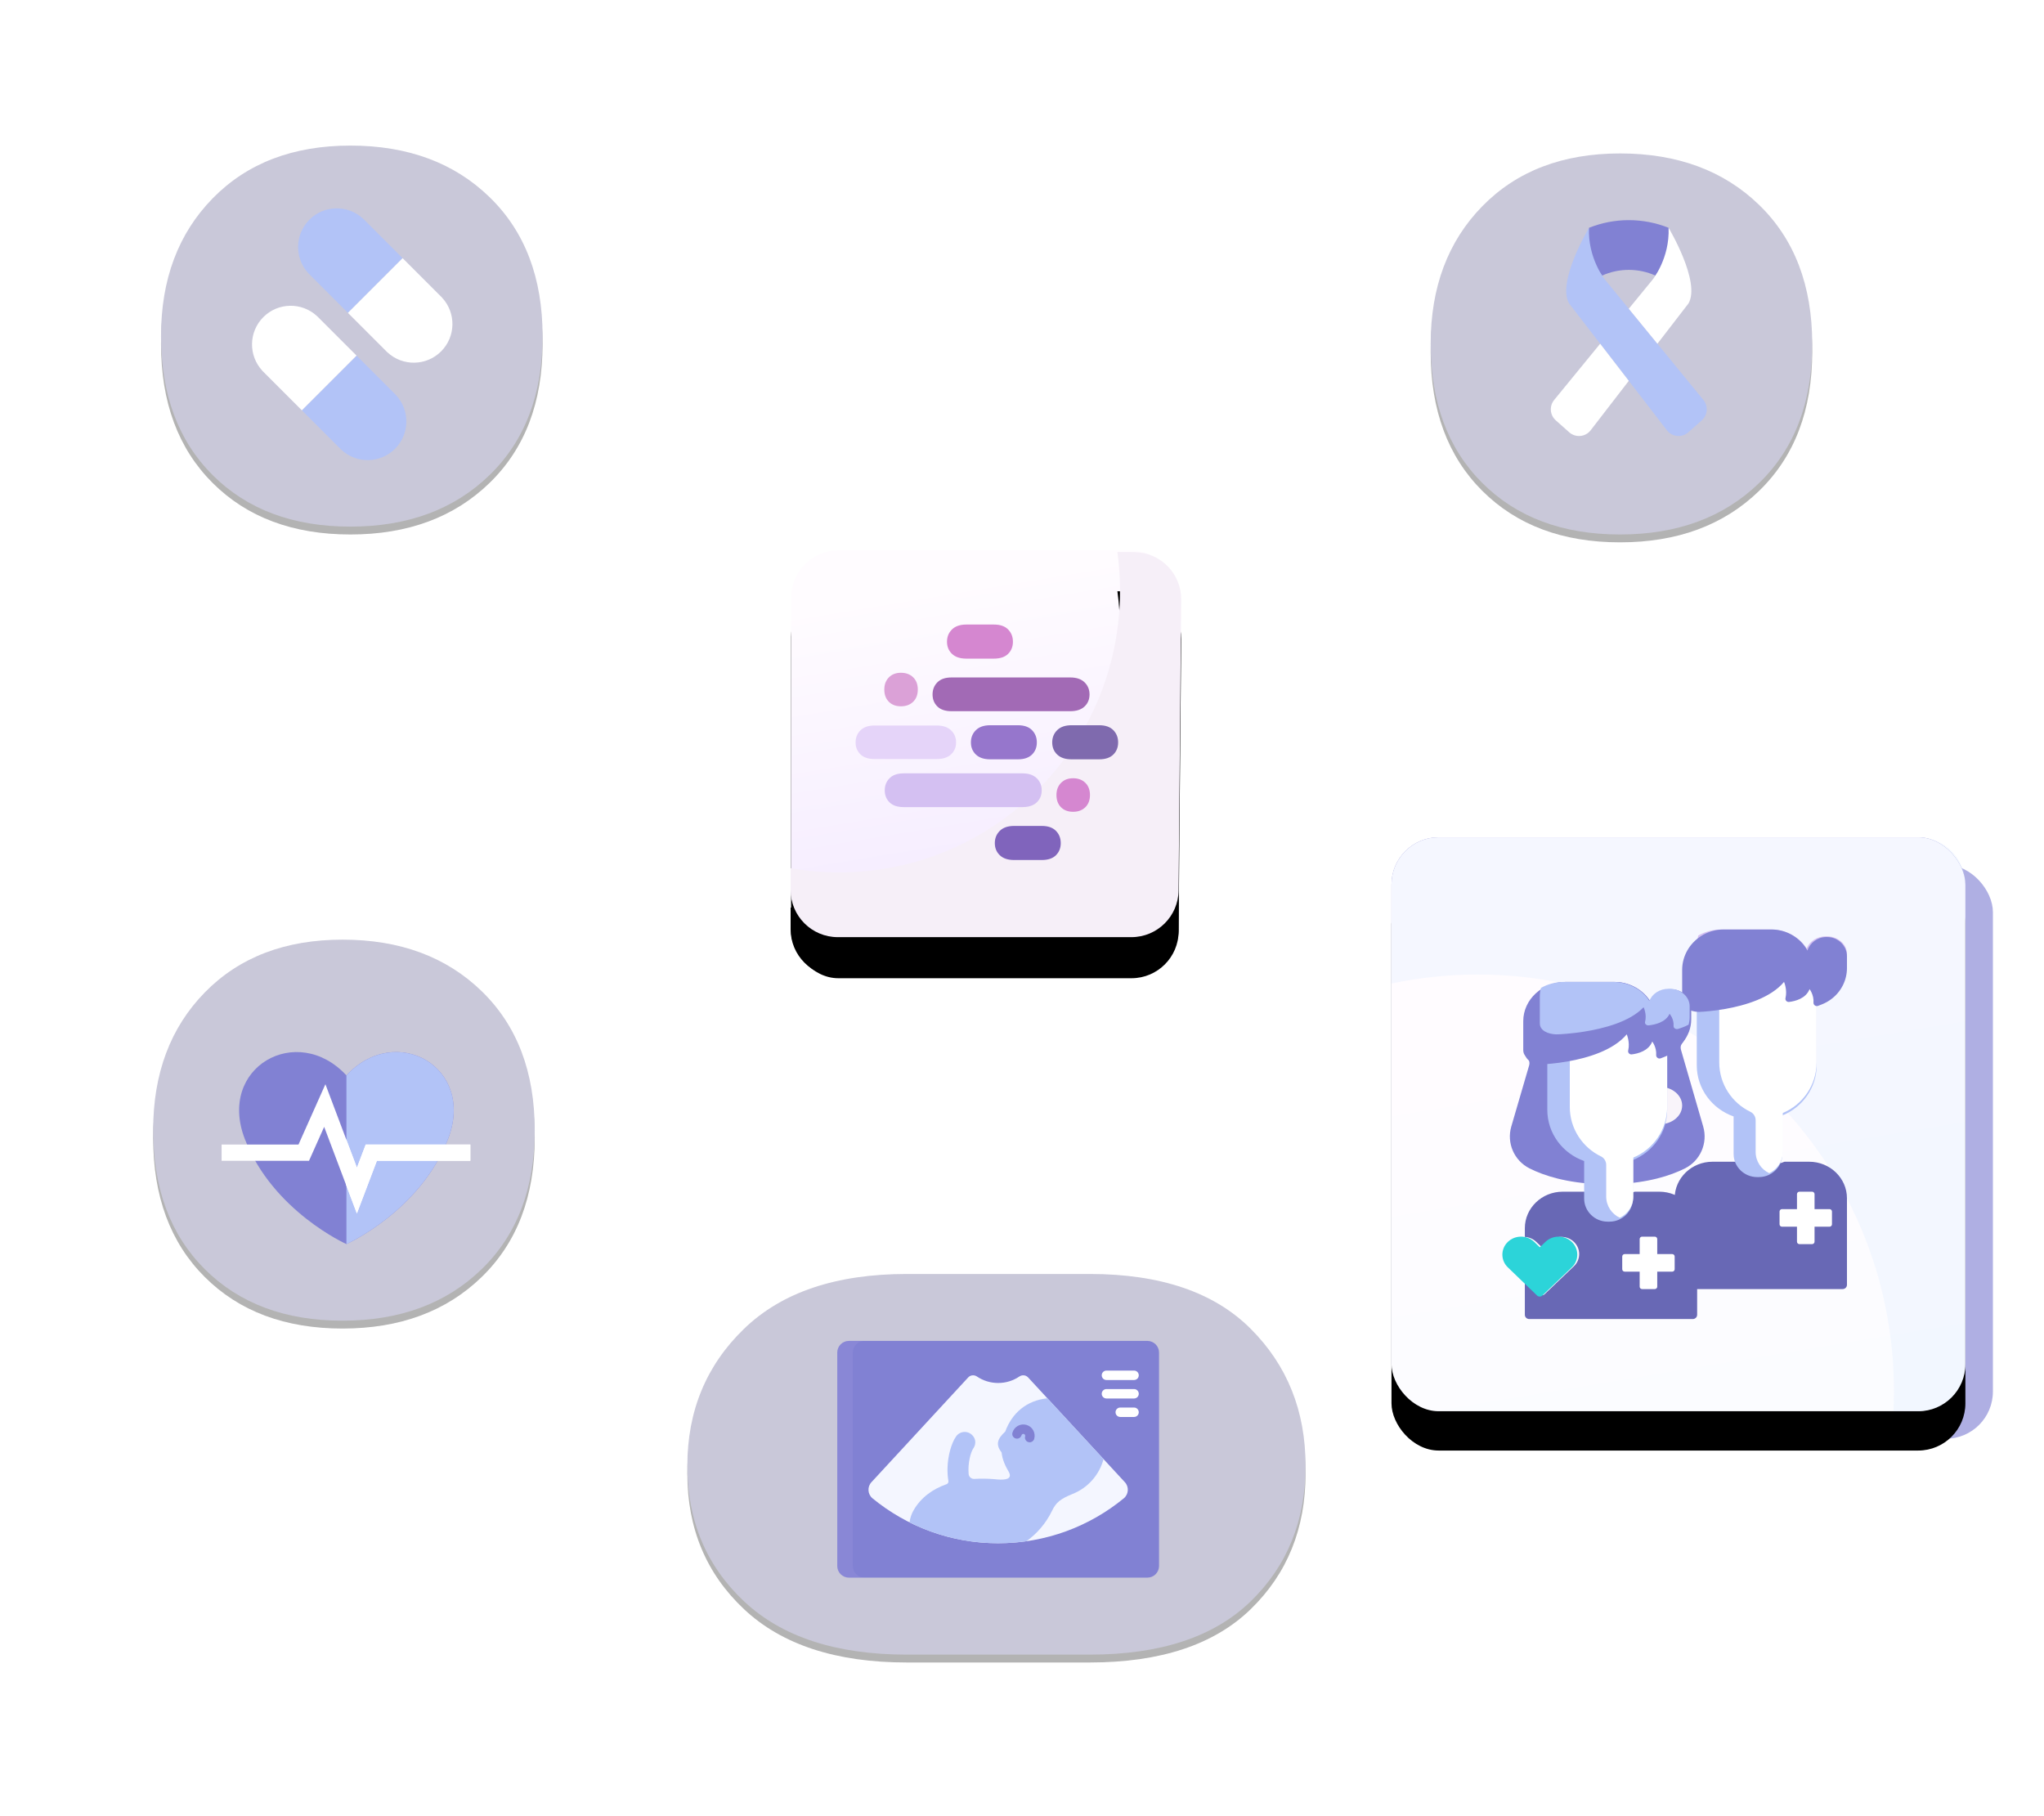 <?xml version="1.0" encoding="UTF-8"?>
<svg width="520px" height="462px" viewBox="0 0 520 462" version="1.1" xmlns="http://www.w3.org/2000/svg" xmlns:xlink="http://www.w3.org/1999/xlink">
    <!-- Generator: Sketch 49.3 (51167) - http://www.bohemiancoding.com/sketch -->
    <title>Group 23</title>
    <desc>Created with Sketch.</desc>
    <defs>
        <linearGradient x1="43.689%" y1="8.402%" x2="58.867%" y2="100%" id="linearGradient-1">
            <stop stop-color="#FFFCFF" offset="0%"></stop>
            <stop stop-color="#F3E9FF" offset="100%"></stop>
        </linearGradient>
        <rect id="path-2" x="1.262" y="0" width="98.59" height="98.85" rx="12"></rect>
        <filter x="-35.5%" y="-25.3%" width="171.0%" height="170.8%" filterUnits="objectBoundingBox" id="filter-3">
            <feOffset dx="0" dy="10" in="SourceAlpha" result="shadowOffsetOuter1"></feOffset>
            <feGaussianBlur stdDeviation="10" in="shadowOffsetOuter1" result="shadowBlurOuter1"></feGaussianBlur>
            <feColorMatrix values="0 0 0 0 0.322   0 0 0 0 0.231   0 0 0 0 0.522  0 0 0 0.251 0" type="matrix" in="shadowBlurOuter1"></feColorMatrix>
        </filter>
        <path d="M84.268,0.413 L88.625,0.458 C95.246,0.527 100.56,5.945 100.5,12.566 L99.833,86.508 C99.773,93.093 94.419,98.399 87.833,98.399 L13.136,98.399 C6.508,98.399 1.136,93.027 1.136,86.399 L1.136,80.863 C5.139,81.561 9.257,81.925 13.459,81.925 C52.935,81.925 84.937,49.839 84.937,10.259 C84.937,6.918 84.709,3.632 84.268,0.413 Z" id="path-4"></path>
        <filter x="-35.2%" y="-25.5%" width="170.5%" height="171.4%" filterUnits="objectBoundingBox" id="filter-5">
            <feOffset dx="0" dy="10" in="SourceAlpha" result="shadowOffsetOuter1"></feOffset>
            <feGaussianBlur stdDeviation="10" in="shadowOffsetOuter1" result="shadowBlurOuter1"></feGaussianBlur>
            <feColorMatrix values="0 0 0 0 0   0 0 0 0 0   0 0 0 0 0  0 0 0 0.042 0" type="matrix" in="shadowBlurOuter1"></feColorMatrix>
        </filter>
        <linearGradient x1="47.606%" y1="32.038%" x2="58.867%" y2="100%" id="linearGradient-6">
            <stop stop-color="#FFFCFF" offset="0%"></stop>
            <stop stop-color="#FBFCFF" offset="100%"></stop>
        </linearGradient>
        <rect id="path-7" x="0" y="0" width="146" height="146" rx="12"></rect>
        <filter x="-24.0%" y="-17.1%" width="147.9%" height="147.9%" filterUnits="objectBoundingBox" id="filter-8">
            <feOffset dx="0" dy="10" in="SourceAlpha" result="shadowOffsetOuter1"></feOffset>
            <feGaussianBlur stdDeviation="10" in="shadowOffsetOuter1" result="shadowBlurOuter1"></feGaussianBlur>
            <feColorMatrix values="0 0 0 0 0.322   0 0 0 0 0.231   0 0 0 0 0.522  0 0 0 0.267 0" type="matrix" in="shadowBlurOuter1"></feColorMatrix>
        </filter>
        <path d="M-0.138,48.887 C-0.138,62.831 4.669,74.321 14.283,83.359 C23.898,92.396 37.699,96.915 55.688,96.915 L102.243,96.915 C120.231,96.915 133.878,92.396 143.182,83.359 C152.486,74.321 157.138,62.831 157.138,48.887 C157.138,34.944 152.486,23.324 143.182,14.029 C133.878,4.733 120.231,0.085 102.243,0.085 L55.688,0.085 C37.699,0.085 23.898,4.733 14.283,14.029 C4.669,23.324 -0.138,34.944 -0.138,48.887 Z" id="path-9"></path>
        <filter x="-38.9%" y="-60.8%" width="177.7%" height="225.8%" filterUnits="objectBoundingBox" id="filter-10">
            <feOffset dx="0" dy="2" in="SourceAlpha" result="shadowOffsetOuter1"></feOffset>
            <feGaussianBlur stdDeviation="20" in="shadowOffsetOuter1" result="shadowBlurOuter1"></feGaussianBlur>
            <feColorMatrix values="0 0 0 0 0.322   0 0 0 0 0.231   0 0 0 0 0.522  0 0 0 0.264 0" type="matrix" in="shadowBlurOuter1"></feColorMatrix>
        </filter>
        <path d="M97.035,48.5 C97.035,63.345 92.534,75.134 83.533,83.866 C74.531,92.599 62.732,96.965 48.135,96.965 C33.538,96.965 21.86,92.599 13.102,83.866 C4.344,75.134 -0.035,63.345 -0.035,48.5 C-0.035,34.091 4.344,22.412 13.102,13.461 C21.86,4.51 33.538,0.035 48.135,0.035 C62.732,0.035 74.531,4.401 83.533,13.134 C92.534,21.866 97.035,33.655 97.035,48.5 Z" id="path-11"></path>
        <filter x="-62.9%" y="-60.8%" width="225.8%" height="225.8%" filterUnits="objectBoundingBox" id="filter-12">
            <feOffset dx="0" dy="2" in="SourceAlpha" result="shadowOffsetOuter1"></feOffset>
            <feGaussianBlur stdDeviation="20" in="shadowOffsetOuter1" result="shadowBlurOuter1"></feGaussianBlur>
            <feColorMatrix values="0 0 0 0 0.322   0 0 0 0 0.231   0 0 0 0 0.522  0 0 0 0.264 0" type="matrix" in="shadowBlurOuter1"></feColorMatrix>
        </filter>
        <path d="M97.035,48.5 C97.035,63.345 92.534,75.134 83.533,83.866 C74.531,92.599 62.732,96.965 48.135,96.965 C33.538,96.965 21.86,92.599 13.102,83.866 C4.344,75.134 -0.035,63.345 -0.035,48.5 C-0.035,34.091 4.344,22.412 13.102,13.461 C21.86,4.51 33.538,0.035 48.135,0.035 C62.732,0.035 74.531,4.401 83.533,13.134 C92.534,21.866 97.035,33.655 97.035,48.5 Z" id="path-13"></path>
        <filter x="-62.9%" y="-60.8%" width="225.8%" height="225.8%" filterUnits="objectBoundingBox" id="filter-14">
            <feOffset dx="0" dy="2" in="SourceAlpha" result="shadowOffsetOuter1"></feOffset>
            <feGaussianBlur stdDeviation="20" in="shadowOffsetOuter1" result="shadowBlurOuter1"></feGaussianBlur>
            <feColorMatrix values="0 0 0 0 0.322   0 0 0 0 0.231   0 0 0 0 0.522  0 0 0 0.264 0" type="matrix" in="shadowBlurOuter1"></feColorMatrix>
        </filter>
        <path d="M97.035,48.5 C97.035,63.345 92.534,75.134 83.533,83.866 C74.531,92.599 62.732,96.965 48.135,96.965 C33.538,96.965 21.86,92.599 13.102,83.866 C4.344,75.134 -0.035,63.345 -0.035,48.5 C-0.035,34.091 4.344,22.412 13.102,13.461 C21.86,4.51 33.538,0.035 48.135,0.035 C62.732,0.035 74.531,4.401 83.533,13.134 C92.534,21.866 97.035,33.655 97.035,48.5 Z" id="path-15"></path>
        <filter x="-62.9%" y="-60.8%" width="225.8%" height="225.8%" filterUnits="objectBoundingBox" id="filter-16">
            <feOffset dx="0" dy="2" in="SourceAlpha" result="shadowOffsetOuter1"></feOffset>
            <feGaussianBlur stdDeviation="20" in="shadowOffsetOuter1" result="shadowBlurOuter1"></feGaussianBlur>
            <feColorMatrix values="0 0 0 0 0.322   0 0 0 0 0.231   0 0 0 0 0.522  0 0 0 0.264 0" type="matrix" in="shadowBlurOuter1"></feColorMatrix>
        </filter>
    </defs>
    <g id="Desktop" stroke="none" stroke-width="1" fill="none" fill-rule="evenodd">
        <g id="05-Desktop-Patients-&amp;-Family" transform="translate(-873, -124)">
            <g id="Group-23" transform="translate(912, 130)">
                <path d="M211.764,375.529 C315.464,375.529 399.529,291.464 399.529,187.764 C399.529,119.03 362.596,58.922 307.494,26.202 C279.463,9.557 246.73,0 211.764,0 C108.065,0 24,84.065 24,187.764 C24,291.464 108.065,375.529 211.764,375.529 Z" id="Oval-3" stroke="#FFFFFF" stroke-linecap="round" stroke-linejoin="round" stroke-dasharray="6,6"></path>
                <path d="M53.881,94.113 C83.711,150.842 143.22,189.529 211.764,189.529 C283.295,189.529 344.986,147.398 373.376,86.598" id="Oval-3-Copy-2" stroke="#FFFFFF" stroke-linecap="round" stroke-linejoin="round" stroke-dasharray="6,6"></path>
                <path d="M53.881,184.113 C83.711,240.842 143.22,279.529 211.764,279.529 C283.295,279.529 344.986,237.398 373.376,176.598" id="Oval-3-Copy-2" stroke="#FFFFFF" stroke-linecap="round" stroke-linejoin="round" stroke-dasharray="6,6" transform="translate(213.628, 228.063) scale(1, -1) translate(-213.628, -228.063) "></path>
                <g id="Group-26" transform="translate(161, 134)">
                    <g id="Rectangle-15">
                        <use fill="black" fill-opacity="1" filter="url(#filter-3)" xlink:href="#path-2"></use>
                        <use fill="url(#linearGradient-1)" fill-rule="evenodd" xlink:href="#path-2"></use>
                    </g>
                    <g id="Combined-Shape">
                        <use fill="black" fill-opacity="1" filter="url(#filter-5)" xlink:href="#path-4"></use>
                        <use fill="#F6EFF8" fill-rule="evenodd" xlink:href="#path-4"></use>
                    </g>
                    <g id="Group-16" transform="translate(17.675, 17.722)">
                        <g id="Group">
                            <path d="M23.245,5.524 C23.245,6.772 23.667,7.801 24.511,8.611 C25.356,9.42 26.567,9.824 28.147,9.824 L35.198,9.824 C36.777,9.824 37.975,9.42 38.792,8.611 C39.609,7.801 40.018,6.772 40.018,5.524 C40.018,4.275 39.609,3.235 38.792,2.402 C37.975,1.57 36.777,1.154 35.198,1.154 L28.147,1.154 C26.567,1.154 25.356,1.57 24.511,2.402 C23.667,3.235 23.245,4.275 23.245,5.524 Z" id="Path-Copy-8" fill="#D587D0"></path>
                            <path d="M15.819,17.687 C15.819,18.994 15.424,20.031 14.634,20.8 C13.843,21.568 12.807,21.953 11.526,21.953 C10.244,21.953 9.218,21.568 8.449,20.8 C7.68,20.031 7.296,18.994 7.296,17.687 C7.296,16.419 7.68,15.391 8.449,14.603 C9.218,13.815 10.244,13.421 11.526,13.421 C12.807,13.421 13.843,13.806 14.634,14.574 C15.424,15.343 15.819,16.38 15.819,17.687 Z" id="Path-Copy-4" fill="#DBA1D7"></path>
                            <path d="M59.506,18.941 C59.506,20.177 59.084,21.196 58.24,21.997 C57.396,22.798 56.184,23.199 54.604,23.199 L24.392,23.199 C22.813,23.199 21.615,22.798 20.798,21.997 C19.981,21.196 19.572,20.177 19.572,18.941 C19.572,17.705 19.981,16.675 20.798,15.851 C21.615,15.027 22.813,14.615 24.392,14.615 L54.604,14.615 C56.184,14.615 57.396,15.027 58.24,15.851 C59.084,16.675 59.506,17.705 59.506,18.941 Z" id="Path-Copy-3" fill="#A26AB5"></path>
                            <path d="M25.556,31.139 C25.556,32.368 25.13,33.38 24.28,34.177 C23.43,34.973 22.21,35.372 20.619,35.372 L4.847,35.372 C3.256,35.372 2.05,34.973 1.227,34.177 C0.404,33.38 -0.007,32.368 -0.007,31.139 C-0.007,29.91 0.404,28.886 1.227,28.067 C2.05,27.247 3.256,26.838 4.847,26.838 L20.619,26.838 C22.21,26.838 23.43,27.247 24.28,28.067 C25.13,28.886 25.556,29.91 25.556,31.139 Z" id="Path-Copy" fill="#E5D4F9"></path>
                            <path d="M29.328,31.139 C29.328,32.388 29.75,33.417 30.594,34.226 C31.439,35.035 32.65,35.44 34.23,35.44 L41.28,35.44 C42.86,35.44 44.058,35.035 44.875,34.226 C45.692,33.417 46.101,32.388 46.101,31.139 C46.101,29.891 45.692,28.85 44.875,28.018 C44.058,27.186 42.86,26.769 41.28,26.769 L34.23,26.769 C32.65,26.769 31.439,27.186 30.594,28.018 C29.75,28.85 29.328,29.891 29.328,31.139 Z" id="Path-Copy-15" fill="#9676CC"></path>
                            <path d="M50.01,31.139 C50.01,32.388 50.432,33.417 51.276,34.226 C52.121,35.035 53.332,35.44 54.912,35.44 L61.963,35.44 C63.542,35.44 64.74,35.035 65.557,34.226 C66.374,33.417 66.783,32.388 66.783,31.139 C66.783,29.891 66.374,28.85 65.557,28.018 C64.74,27.186 63.542,26.769 61.963,26.769 L54.912,26.769 C53.332,26.769 52.121,27.186 51.276,28.018 C50.432,28.85 50.01,29.891 50.01,31.139 Z" id="Path-Copy-14" fill="#7F6AAE"></path>
                            <path d="M47.34,43.337 C47.34,44.573 46.918,45.592 46.074,46.393 C45.23,47.194 44.018,47.595 42.438,47.595 L12.226,47.595 C10.647,47.595 9.449,47.194 8.632,46.393 C7.815,45.592 7.406,44.573 7.406,43.337 C7.406,42.101 7.815,41.071 8.632,40.247 C9.449,39.423 10.647,39.011 12.226,39.011 L42.438,39.011 C44.018,39.011 45.23,39.423 46.074,40.247 C46.918,41.071 47.34,42.101 47.34,43.337 Z" id="Path-Copy-6" fill="#D4C0F2"></path>
                            <path d="M59.617,44.522 C59.617,45.829 59.221,46.867 58.431,47.635 C57.641,48.404 56.605,48.788 55.323,48.788 C54.041,48.788 53.016,48.404 52.247,47.635 C51.478,46.867 51.093,45.829 51.093,44.522 C51.093,43.254 51.478,42.226 52.247,41.439 C53.016,40.651 54.041,40.257 55.323,40.257 C56.605,40.257 57.641,40.641 58.431,41.41 C59.221,42.178 59.617,43.216 59.617,44.522 Z" id="Path-Copy-7" fill="#D587D0"></path>
                            <path d="M35.411,56.755 C35.411,58.004 35.833,59.033 36.677,59.842 C37.521,60.651 38.733,61.056 40.313,61.056 L47.363,61.056 C48.943,61.056 50.141,60.651 50.958,59.842 C51.775,59.033 52.184,58.004 52.184,56.755 C52.184,55.506 51.775,54.466 50.958,53.634 C50.141,52.801 48.943,52.385 47.363,52.385 L40.313,52.385 C38.733,52.385 37.521,52.801 36.677,53.634 C35.833,54.466 35.411,55.506 35.411,56.755 Z" id="Combined-Shape" fill="#8064BC"></path>
                        </g>
                    </g>
                </g>
                <g id="Group-70" transform="translate(325, 227)">
                    <g id="Group-65">
                        <path d="M97.035,48.5 C97.035,63.345 92.534,75.134 83.533,83.866 C74.531,92.599 62.732,96.965 48.135,96.965 C33.538,96.965 21.86,92.599 13.102,83.866 C4.344,75.134 -0.035,63.345 -0.035,48.5 C-0.035,34.091 4.344,22.412 13.102,13.461 C21.86,4.51 33.538,0.035 48.135,0.035 C62.732,0.035 74.531,4.401 83.533,13.134 C92.534,21.866 97.035,33.655 97.035,48.5 Z" id="Path-Copy-19" fill="#8181D3" opacity="0.631"></path>
                        <rect id="Rectangle-path" fill="#FFFFFF" fill-rule="nonzero" x="20" y="50.517" width="55.791" height="16.23" rx="2"></rect>
                        <path d="M53.559,61.96 L35.808,61.96 C35.247,61.96 34.793,61.506 34.793,60.945 C34.793,60.385 35.247,59.931 35.808,59.931 L53.559,59.931 C54.119,59.931 54.574,60.385 54.574,60.945 C54.574,61.506 54.119,61.96 53.559,61.96 Z" id="Shape" fill="#8181D3" fill-rule="nonzero"></path>
                        <path d="M71.311,56.581 L35.808,56.581 C35.247,56.581 34.793,56.126 34.793,55.566 C34.793,55.006 35.247,54.552 35.808,54.552 L71.311,54.552 C71.871,54.552 72.325,55.006 72.325,55.566 C72.325,56.126 71.871,56.581 71.311,56.581 Z" id="Shape" fill="#8181D3" fill-rule="nonzero"></path>
                        <path d="M75.246,31 L75.246,43.23 C75.246,44.335 74.35,45.23 73.246,45.23 L59.015,45.23 L56.31,37.115 L59.015,29 L73.246,29 C74.35,29 75.246,29.895 75.246,31 Z" id="Shape" fill="#6868B5" fill-rule="nonzero"></path>
                        <polygon id="Shape" fill="#8181D3" fill-rule="nonzero" points="59.038 29 59.038 45.23 54.981 45.23 52.276 37.115 54.981 29"></polygon>
                        <path d="M72.621,39.842 L69.848,37.069 L68.414,38.504 L71.187,41.277 C71.385,41.475 71.645,41.574 71.904,41.574 C72.164,41.574 72.423,41.475 72.621,41.277 C73.018,40.881 73.018,40.238 72.621,39.842 Z" id="Shape" fill="#FFFFFF" fill-rule="nonzero"></path>
                        <path d="M67.176,39.977 C66.069,39.977 65.029,39.546 64.246,38.763 C62.631,37.148 62.631,34.519 64.246,32.903 C65.029,32.121 66.069,31.69 67.176,31.69 C68.283,31.69 69.324,32.121 70.106,32.903 C70.889,33.686 71.32,34.726 71.32,35.833 C71.32,36.94 70.889,37.981 70.106,38.763 C69.324,39.546 68.283,39.977 67.176,39.977 Z M67.176,33.719 C66.611,33.719 66.08,33.938 65.681,34.338 C64.856,35.163 64.856,36.504 65.681,37.329 C66.08,37.728 66.611,37.948 67.176,37.948 C67.741,37.948 68.272,37.728 68.672,37.329 C69.071,36.929 69.291,36.398 69.291,35.833 C69.291,35.269 69.071,34.737 68.672,34.338 C68.272,33.938 67.741,33.719 67.176,33.719 Z" id="Shape" fill="#FFFFFF" fill-rule="nonzero"></path>
                        <polygon id="Shape" fill="#8181D3" fill-rule="nonzero" points="32.134 54.552 32.134 62.667 29.429 62.667 26.724 58.609 29.429 54.552"></polygon>
                        <rect id="Rectangle-path" fill="#6868B5" fill-rule="nonzero" x="24.034" y="54.552" width="5.41" height="8.115"></rect>
                        <path d="M22,29 L55.503,29 L55.503,45.23 L22,45.23 C20.895,45.23 20,44.335 20,43.23 L20,31 C20,29.895 20.895,29 22,29 Z" id="Rectangle-path" fill="#FFFFFF" fill-rule="nonzero"></path>
                    </g>
                </g>
                <g id="Group-71" transform="translate(315, 207)">
                    <rect id="Rectangle-15" fill="#8181D3" opacity="0.631" x="7" y="7" width="146" height="146" rx="12"></rect>
                    <g id="Group-26">
                        <rect id="Rectangle-15" fill="#8181D3" x="0" y="0" width="146" height="146" rx="12"></rect>
                        <g id="Rectangle-15">
                            <use fill="black" fill-opacity="1" filter="url(#filter-8)" xlink:href="#path-7"></use>
                            <use fill="url(#linearGradient-6)" fill-rule="evenodd" xlink:href="#path-7"></use>
                        </g>
                        <path d="M127.698,146 C127.782,144.264 127.825,142.516 127.825,140.759 C127.825,82.3 80.434,34.909 21.975,34.909 C14.44,34.909 7.089,35.696 -5.24025268e-14,37.193 L0,12 C-8.11624501e-16,5.373 5.373,1.21743675e-15 12,0 L134,0 C140.627,-1.21743675e-15 146,5.373 146,12 L146,134 C146,140.627 140.627,146 134,146 L127.698,146 Z" id="Combined-Shape" fill="#D2E2FC" opacity="0.234"></path>
                    </g>
                    <g id="Group-37" transform="translate(28, 23)" fill-rule="nonzero">
                        <path d="M40.141,67.152 L33.867,67.152 C31.955,67.913 29.922,68.314 27.842,68.314 C25.761,68.314 23.728,67.913 21.816,67.152 L15.542,67.152 C10.239,67.152 5.925,71.318 5.925,76.439 L5.925,78.657 C7.026,78.727 8.051,79.167 8.838,79.924 L10.26,81.289 C10.301,81.329 10.355,81.349 10.409,81.349 C10.463,81.349 10.516,81.329 10.558,81.29 L11.979,79.924 C12.838,79.097 13.981,78.643 15.197,78.643 C16.414,78.643 17.557,79.097 18.416,79.924 C19.276,80.75 19.749,81.848 19.749,83.016 C19.749,84.185 19.275,85.283 18.416,86.109 L10.908,93.271 C10.767,93.406 10.58,93.48 10.381,93.48 C10.181,93.48 9.993,93.405 9.852,93.269 L5.925,89.496 L5.925,98.47 C5.925,99.066 6.426,99.55 7.044,99.55 L48.639,99.55 C49.258,99.55 49.757,99.066 49.757,98.47 L49.757,76.439 C49.757,71.318 45.444,67.152 40.141,67.152 Z" id="Shape" fill="#6868B5"></path>
                        <path d="M9.708,93.832 C9.453,93.832 9.213,93.736 9.032,93.563 L1.598,86.401 C0.702,85.537 0.208,84.387 0.208,83.164 C0.208,81.94 0.702,80.791 1.598,79.927 C2.495,79.062 3.688,78.586 4.958,78.586 C6.227,78.586 7.42,79.062 8.318,79.927 L9.736,81.293 L11.154,79.927 C12.051,79.062 13.245,78.586 14.514,78.586 C15.783,78.586 16.977,79.062 17.874,79.927 C18.772,80.791 19.265,81.941 19.265,83.164 C19.265,84.387 18.771,85.536 17.874,86.401 L10.382,93.565 C10.202,93.737 9.963,93.832 9.708,93.832 Z" id="Shape" fill="#2CD4D9"></path>
                        <path d="M35.757,91.927 C35.414,91.927 35.134,91.647 35.134,91.303 L35.134,87.492 L31.323,87.492 C30.979,87.492 30.7,87.213 30.7,86.869 L30.7,83.644 C30.7,83.3 30.979,83.021 31.323,83.021 L35.134,83.021 L35.134,79.209 C35.134,78.866 35.414,78.586 35.757,78.586 L38.983,78.586 C39.326,78.586 39.606,78.866 39.606,79.209 L39.606,83.021 L43.417,83.021 C43.761,83.021 44.04,83.3 44.04,83.644 L44.04,86.869 C44.04,87.213 43.761,87.492 43.417,87.492 L39.606,87.492 L39.606,91.303 C39.606,91.647 39.326,91.927 38.983,91.927 L35.757,91.927 Z" id="Shape" fill="#FFFFFF"></path>
                        <path d="M78.256,59.529 L71.982,59.529 C70.07,60.29 68.037,60.691 65.957,60.691 C63.876,60.691 61.843,60.29 59.931,59.529 L53.657,59.529 C48.354,59.529 44.04,63.695 44.04,68.816 L44.04,71.034 C44.04,72.952 44.541,91.927 45.159,91.927 L86.754,91.927 C87.373,91.927 87.872,91.443 87.872,90.847 L87.872,68.816 C87.872,63.695 83.559,59.529 78.256,59.529 Z" id="Shape" fill="#6868B5"></path>
                        <path d="M75.778,80.492 C75.435,80.492 75.155,80.213 75.155,79.869 L75.155,76.058 L71.343,76.058 C71,76.058 70.721,75.778 70.721,75.435 L70.721,72.209 C70.721,71.866 71,71.587 71.343,71.587 L75.155,71.587 L75.155,67.775 C75.155,67.431 75.435,67.152 75.778,67.152 L79.004,67.152 C79.347,67.152 79.626,67.431 79.626,67.775 L79.626,71.587 L83.438,71.587 C83.782,71.587 84.061,71.866 84.061,72.209 L84.061,75.435 C84.061,75.778 83.782,76.058 83.438,76.058 L79.626,76.058 L79.626,79.869 C79.626,80.213 79.347,80.492 79.004,80.492 L75.778,80.492 Z" id="Shape" fill="#FFFFFF"></path>
                        <path d="M87.872,6.637 L87.872,9.336 C87.872,10.012 87.785,10.675 87.618,11.318 C87.087,11.612 86.52,11.863 85.92,12.071 L84.973,12.399 C84.375,12.606 83.738,12.199 83.78,11.642 C83.918,9.851 82.763,8.549 82.763,8.549 C81.816,10.703 79.098,11.323 77.456,11.5 C76.881,11.563 76.396,11.104 76.528,10.615 C77.051,8.675 76.151,6.888 76.151,6.888 C72.684,10.582 66.029,12.308 60.937,13.11 C57.812,13.599 55.277,13.745 54.425,13.78 C54.237,13.79 54.052,13.794 53.862,13.787 C51.9,13.708 49.757,12.874 49.757,11.002 L49.757,4.137 C49.757,3.394 49.86,2.67 50.05,1.976 C51.74,1.012 53.762,0.45 55.925,0.45 L68.324,0.45 C72.341,0.45 75.851,2.423 77.634,5.305 C78.288,3.502 80.241,2.188 82.526,2.188 L82.741,2.188 C85.563,2.188 87.872,4.189 87.872,6.637 Z" id="Shape" fill="#D4C0F2"></path>
                        <path d="M80.155,35.01 C80.155,40.744 76.546,45.686 71.447,47.758 L71.447,57.562 C71.447,59.922 70.013,61.969 67.955,62.899 C67.198,63.244 66.355,63.435 65.47,63.435 L65.011,63.435 C61.722,63.435 59.034,60.791 59.034,57.562 L59.034,48.007 C53.589,46.108 49.663,40.989 49.663,35.01 L49.663,11.979 L80.155,11.979 L80.155,35.01 Z" id="Shape" fill="#B2C3F7"></path>
                        <path d="M80.155,10.979 L80.155,34.252 C80.155,40.046 76.588,45.04 71.548,47.134 L71.548,57.042 C71.548,59.426 70.13,61.494 68.096,62.435 C66.063,61.497 64.643,59.426 64.643,57.042 L64.643,48.995 C64.643,48.076 64.131,47.225 63.306,46.828 C58.63,44.582 55.38,39.781 55.38,34.252 L55.38,10.979 C55.38,10.979 80.155,10.979 80.155,10.979 Z" id="Shape" fill="#FFFFFF"></path>
                        <path d="M87.872,7.287 L87.872,10.27 C87.872,11.016 87.786,11.75 87.622,12.46 C86.895,15.613 84.62,18.28 81.458,19.513 L80.528,19.876 C79.941,20.105 79.315,19.654 79.357,19.039 C79.494,17.06 78.358,15.621 78.358,15.621 C77.427,18.002 74.761,18.687 73.148,18.882 C72.581,18.952 72.105,18.445 72.235,17.904 C72.748,15.76 71.864,13.786 71.864,13.786 C68.46,17.868 61.925,19.776 56.924,20.661 C53.855,21.202 51.366,21.364 50.529,21.402 C50.345,21.413 50.163,21.418 49.977,21.41 C48.05,21.323 45.946,20.401 45.946,18.334 L45.946,10.749 C45.946,7.158 47.853,3.982 50.731,2.136 C52.39,1.071 54.376,0.45 56.5,0.45 L68.676,0.45 C72.621,0.45 76.067,2.63 77.818,5.815 C78.461,3.822 80.378,2.371 82.622,2.371 L82.833,2.371 C85.604,2.37 87.872,4.582 87.872,7.287 Z" id="Shape" fill="#8181D3"></path>
                        <path d="M51.299,50.57 L45.634,31.012 C45.462,30.42 45.588,29.774 45.991,29.306 C47.426,27.635 48.257,25.533 48.257,23.302 L48.257,20.411 C48.257,17.792 45.945,15.649 43.12,15.649 L42.907,15.649 C40.617,15.649 38.665,17.057 38.007,18.986 C36.223,15.901 32.709,13.791 28.688,13.791 L16.278,13.791 C10.361,13.791 5.52,18.278 5.52,23.763 L5.52,28.169 L5.52,31.07 C5.509,31.909 5.871,32.555 6.44,33.031 C7.017,33.514 7.226,34.307 7.015,35.028 L2.478,50.57 C1.252,54.773 3.199,59.256 7.123,61.227 C10.881,63.115 16.566,64.914 24.837,65.246 L29.132,65.238 C37.299,64.886 42.925,63.1 46.654,61.227 C50.577,59.256 52.525,54.773 51.299,50.57 Z" id="Shape" fill="#8181D3"></path>
                        <path d="M40.229,40.471 L40.229,50 C43.386,50 45.946,47.867 45.946,45.236 C45.946,42.604 43.386,40.471 40.229,40.471 Z" id="Shape" fill="#F9F4FA"></path>
                        <path d="M42.134,23.319 L42.134,46.35 C42.134,52.084 38.525,57.026 33.426,59.098 L33.426,68.902 C33.426,71.262 31.992,73.309 29.934,74.239 C29.177,74.584 28.334,74.775 27.45,74.775 L26.99,74.775 C23.701,74.775 21.014,72.131 21.014,68.902 L21.014,59.348 C15.568,57.449 11.642,52.329 11.642,46.351 L11.642,23.319 L42.134,23.319 Z" id="Shape" fill="#B2C3F7"></path>
                        <path d="M42.134,22.319 L42.134,45.592 C42.134,51.387 38.567,56.381 33.527,58.474 L33.527,68.382 C33.527,70.766 32.109,72.835 30.076,73.775 C28.042,72.837 26.622,70.767 26.622,68.382 L26.622,60.335 C26.622,59.416 26.11,58.565 25.285,58.169 C20.609,55.922 17.36,51.121 17.36,45.592 L17.36,22.319 C17.36,22.319 42.134,22.319 42.134,22.319 Z" id="Shape" fill="#FFFFFF"></path>
                        <path d="M47.852,20.627 L47.852,23.61 C47.852,24.357 47.766,25.09 47.601,25.801 C46.875,28.953 44.599,31.62 41.437,32.853 L40.507,33.216 C39.92,33.445 39.294,32.995 39.336,32.38 C39.473,30.4 38.337,28.961 38.337,28.961 C37.406,31.342 34.74,32.027 33.127,32.223 C32.56,32.292 32.084,31.785 32.214,31.244 C32.727,29.1 31.844,27.126 31.844,27.126 C28.439,31.208 21.904,33.116 16.903,34.001 C13.835,34.542 11.345,34.704 10.508,34.743 C10.324,34.753 10.142,34.758 9.956,34.75 C8.029,34.663 5.925,33.741 5.925,31.675 L5.925,24.089 C5.925,20.498 7.833,17.322 10.71,15.477 C12.369,14.411 14.355,13.791 16.479,13.791 L28.655,13.791 C32.6,13.791 36.047,15.971 37.797,19.155 C38.44,17.163 40.357,15.711 42.601,15.711 L42.812,15.711 C45.583,15.711 47.852,17.922 47.852,20.627 Z" id="Shape" fill="#8181D3"></path>
                        <path d="M47.852,19.977 L47.852,22.676 C47.852,23.352 47.764,24.016 47.597,24.659 C47.067,24.952 46.499,25.204 45.899,25.411 L44.952,25.739 C44.355,25.947 43.717,25.539 43.76,24.982 C43.897,23.191 42.742,21.889 42.742,21.889 C41.795,24.044 39.077,24.663 37.435,24.84 C36.86,24.903 36.375,24.444 36.507,23.955 C37.03,22.015 36.13,20.228 36.13,20.228 C32.663,23.923 26.008,25.649 20.916,26.45 C17.791,26.939 15.256,27.086 14.404,27.121 C14.216,27.13 14.031,27.135 13.841,27.128 C11.879,27.049 9.737,26.215 9.737,24.342 L9.737,17.478 C9.737,16.735 9.839,16.01 10.029,15.316 C11.719,14.352 13.741,13.791 15.904,13.791 L28.303,13.791 C32.321,13.791 35.83,15.763 37.613,18.645 C38.268,16.842 40.22,15.528 42.505,15.528 L42.72,15.528 C45.542,15.528 47.852,17.529 47.852,19.977 Z" id="Shape" fill="#B2C3F7"></path>
                    </g>
                </g>
                <g id="Group-72" transform="translate(136, 318)">
                    <g id="Path-Copy-11" opacity="0.297">
                        <use fill="black" fill-opacity="1" filter="url(#filter-10)" xlink:href="#path-9"></use>
                        <use fill="#4A477E" fill-rule="evenodd" xlink:href="#path-9"></use>
                    </g>
                    <g id="Group-26" transform="translate(38, 17)" fill-rule="nonzero">
                        <g id="007-ultrasound">
                            <path d="M78.892,60.332 L2.973,60.332 C1.331,60.332 0,59.001 0,57.359 L0,3.081 C0,1.439 1.331,0.108 2.973,0.108 L78.892,0.108 C80.534,0.108 81.865,1.439 81.865,3.081 L81.865,57.359 C81.865,59.001 80.534,60.332 78.892,60.332 Z" id="Shape" fill="#8181D3"></path>
                            <path d="M3.958,57.359 L3.958,3.081 C3.958,1.439 5.289,0.108 6.931,0.108 L2.973,0.108 C1.331,0.108 0,1.439 0,3.081 L0,57.359 C0,59.001 1.331,60.332 2.973,60.332 L6.931,60.332 C5.289,60.332 3.958,59.001 3.958,57.359 Z" id="Shape" fill="#D4C0F2" opacity="0.1"></path>
                            <g id="Group" transform="translate(7.835, 8.794)">
                                <path d="M40.717,0.605 C40.143,-0.016 39.206,-0.108 38.505,0.366 C36.962,1.411 35.101,2.021 33.098,2.021 C31.094,2.021 29.234,1.411 27.69,0.366 C26.99,-0.108 26.053,-0.016 25.479,0.605 L0.861,27.257 C-0.244,28.454 -0.117,30.337 1.143,31.371 C9.843,38.504 20.97,42.786 33.098,42.786 C45.226,42.786 56.353,38.504 65.052,31.371 C66.313,30.337 66.44,28.454 65.334,27.257 L40.717,0.605 Z" id="Shape" fill="#F4F6FF"></path>
                                <path d="M45.624,5.918 C40.421,6.438 36.64,9.59 34.891,14.402 L34.894,14.386 C32.747,16.347 32.497,17.791 33.977,19.706 L33.978,19.699 C34.156,21.529 34.97,23.259 35.881,24.775 L35.881,24.775 C36.732,26.576 34.694,26.68 33.056,26.572 C32.632,26.528 32.201,26.489 31.764,26.458 C31.76,26.457 31.756,26.457 31.752,26.457 L31.752,26.457 C30.229,26.348 28.638,26.326 27.036,26.422 C26.298,26.467 25.655,25.918 25.59,25.181 C25.342,22.403 26.128,19.584 26.772,18.674 C27.382,17.812 27.471,16.67 26.9,15.781 C25.773,14.025 23.458,14.109 22.404,15.607 C21.176,17.353 20.296,20.576 20.217,23.629 C20.191,24.623 20.24,25.759 20.442,26.946 C20.502,27.303 20.301,27.651 19.959,27.771 C16.543,28.973 13.524,31.049 11.589,34.391 C11.104,35.229 10.693,36.311 10.557,37.476 C17.341,40.872 24.995,42.786 33.098,42.786 C35.541,42.786 37.944,42.611 40.294,42.275 C42.98,40.336 45.256,37.746 46.838,34.466 C47.82,32.429 48.964,31.49 51.976,30.271 C55.851,28.755 58.83,25.456 59.909,21.383 L45.624,5.918 Z" id="Shape" fill="#B2C3F7"></path>
                            </g>
                            <path d="M48.952,25.906 C48.842,25.906 48.731,25.89 48.62,25.859 C47.984,25.676 47.616,25.011 47.799,24.375 C47.872,24.121 47.725,23.855 47.47,23.782 C47.216,23.708 46.95,23.856 46.877,24.11 C46.694,24.746 46.03,25.114 45.393,24.931 C44.757,24.748 44.389,24.084 44.572,23.447 C44.785,22.708 45.272,22.097 45.944,21.724 C46.617,21.352 47.394,21.264 48.133,21.476 C49.658,21.915 50.542,23.512 50.104,25.037 C49.953,25.563 49.473,25.906 48.952,25.906 Z" id="Shape" fill="#8181D3"></path>
                            <path d="M75.508,10.059 L68.483,10.059 C67.821,10.059 67.284,9.522 67.284,8.86 C67.284,8.197 67.821,7.66 68.483,7.66 L75.508,7.66 C76.17,7.66 76.707,8.197 76.707,8.86 C76.707,9.522 76.17,10.059 75.508,10.059 Z" id="Shape" fill="#FFFFFF"></path>
                            <path d="M75.508,14.759 L68.483,14.759 C67.821,14.759 67.284,14.222 67.284,13.559 C67.284,12.897 67.821,12.36 68.483,12.36 L75.508,12.36 C76.17,12.36 76.707,12.897 76.707,13.559 C76.707,14.222 76.17,14.759 75.508,14.759 Z" id="Shape" fill="#FFFFFF"></path>
                            <path d="M75.508,19.458 L71.996,19.458 C71.333,19.458 70.796,18.921 70.796,18.259 C70.796,17.597 71.333,17.06 71.996,17.06 L75.508,17.06 C76.17,17.06 76.707,17.597 76.707,18.259 C76.707,18.921 76.17,19.458 75.508,19.458 Z" id="Shape" fill="#FFFFFF"></path>
                        </g>
                    </g>
                </g>
                <g id="Group-73" transform="translate(0, 233)">
                    <g id="Path-Copy-19" opacity="0.297">
                        <use fill="black" fill-opacity="1" filter="url(#filter-12)" xlink:href="#path-11"></use>
                        <use fill="#4A477E" fill-rule="evenodd" xlink:href="#path-11"></use>
                    </g>
                    <g id="Group-8" transform="translate(17, 28)" fill-rule="nonzero">
                        <g id="001-cardiogram" transform="translate(0.376, 0.581)">
                            <path d="M31.757,48.896 C31.757,48.896 13.06,40.546 5.927,22.217 C-1.205,3.889 19.21,-7.576 31.757,5.993 C44.301,-7.576 64.718,3.889 57.584,22.217 C50.45,40.546 31.757,48.896 31.757,48.896 Z" id="Shape" fill="#8181D3"></path>
                            <path d="M31.757,48.896 C31.757,48.896 31.757,15.66 31.757,5.993 C44.301,-7.576 64.718,3.889 57.584,22.217 C50.45,40.546 31.757,48.896 31.757,48.896 Z" id="Shape" fill="#B2C3F7"></path>
                            <polygon id="Shape" fill="#FFFFFF" points="34.415 41.117 26.092 19.073 22.237 27.708 0 27.708 0 23.581 19.56 23.581 26.41 8.234 34.426 29.462 36.659 23.581 63.281 23.581 63.281 27.708 39.506 27.708"></polygon>
                            <polygon id="Shape" fill="#FFFFFF" points="36.659 23.581 34.426 29.462 31.64 22.085 31.64 33.769 34.415 41.117 39.506 27.708 63.281 27.708 63.281 23.581"></polygon>
                        </g>
                    </g>
                </g>
                <g id="Group-74" transform="translate(2, 31)">
                    <g id="Path-Copy-14" opacity="0.297">
                        <use fill="black" fill-opacity="1" filter="url(#filter-14)" xlink:href="#path-13"></use>
                        <use fill="#4A477E" fill-rule="evenodd" xlink:href="#path-13"></use>
                    </g>
                    <g id="Group-13" transform="translate(23, 16)" fill-rule="nonzero">
                        <g id="003-pills">
                            <path d="M36.757,47.509 L26.706,37.458 L12.79,51.374 L22.841,61.425 L22.847,61.418 C26.706,65.006 32.743,64.923 36.499,61.167 C40.255,57.411 40.338,51.374 36.75,47.515 L36.757,47.509 Z" id="Shape" fill="#B2C3F7"></path>
                            <path d="M16.656,27.408 L16.649,27.414 C12.79,23.827 6.754,23.909 2.998,27.665 C-0.759,31.422 -0.841,37.458 2.746,41.317 L2.74,41.324 L12.791,51.374 L26.706,37.458 L16.656,27.408 Z" id="Shape" fill="#FFFFFF"></path>
                            <path d="M28.376,2.623 L28.37,2.63 C24.511,-0.958 18.475,-0.875 14.718,2.881 C10.962,6.637 10.88,12.674 14.467,16.533 L14.461,16.539 L24.511,26.59 L38.427,12.674 L28.376,2.623 Z" id="Shape" fill="#B2C3F7"></path>
                            <path d="M48.471,22.731 L48.477,22.724 L38.427,12.674 L24.511,26.59 L34.561,36.64 L34.568,36.634 C38.427,40.221 44.463,40.139 48.22,36.382 C51.976,32.626 52.058,26.59 48.471,22.731 Z" id="Shape" fill="#FFFFFF"></path>
                        </g>
                    </g>
                </g>
                <g id="Group-76" transform="translate(325, 33)">
                    <g id="Group-75">
                        <g id="Path-Copy-17" opacity="0.297">
                            <use fill="black" fill-opacity="1" filter="url(#filter-16)" xlink:href="#path-15"></use>
                            <use fill="#4A477E" fill-rule="evenodd" xlink:href="#path-15"></use>
                        </g>
                        <path d="M43.582,31.103 C47.9,29.17 52.836,29.17 57.153,31.103 C58.004,29.776 61.408,27.206 62.101,23.813 L60.495,18.95 C53.994,16.35 46.741,16.35 40.241,18.95 L38.809,23.813 C39.502,27.206 42.731,29.776 43.582,31.103 Z" id="Shape" fill="#8181D3" fill-rule="nonzero"></path>
                        <path d="M44.291,32.116 C44.291,32.116 39.924,26.735 40.241,18.95 C40.241,18.95 32.012,32.686 35.177,38.192 L60.064,70.454 C61.392,72.174 63.899,72.41 65.524,70.966 L68.944,67.926 C70.447,66.59 70.628,64.306 69.355,62.749 L44.291,32.116 Z" id="Shape" fill="#B2C3F7" fill-rule="nonzero"></path>
                        <path d="M50.368,39.542 L57.65,48.443 L65.558,38.191 C68.723,32.684 60.495,18.949 60.495,18.949 C60.812,26.735 56.444,32.115 56.444,32.115 L50.368,39.542 Z" id="Shape" fill="#FFFFFF" fill-rule="nonzero"></path>
                        <path d="M43.085,48.443 L31.38,62.749 C30.106,64.306 30.288,66.59 31.791,67.926 L35.211,70.966 C36.836,72.41 39.344,72.175 40.671,70.454 L50.368,57.883 L43.085,48.443 Z" id="Shape" fill="#FFFFFF" fill-rule="nonzero"></path>
                    </g>
                    <g id="002-ribbon" transform="translate(30, 17)">
                        <g id="Group" transform="translate(0, 1.013)"></g>
                    </g>
                </g>
            </g>
        </g>
    </g>
</svg>